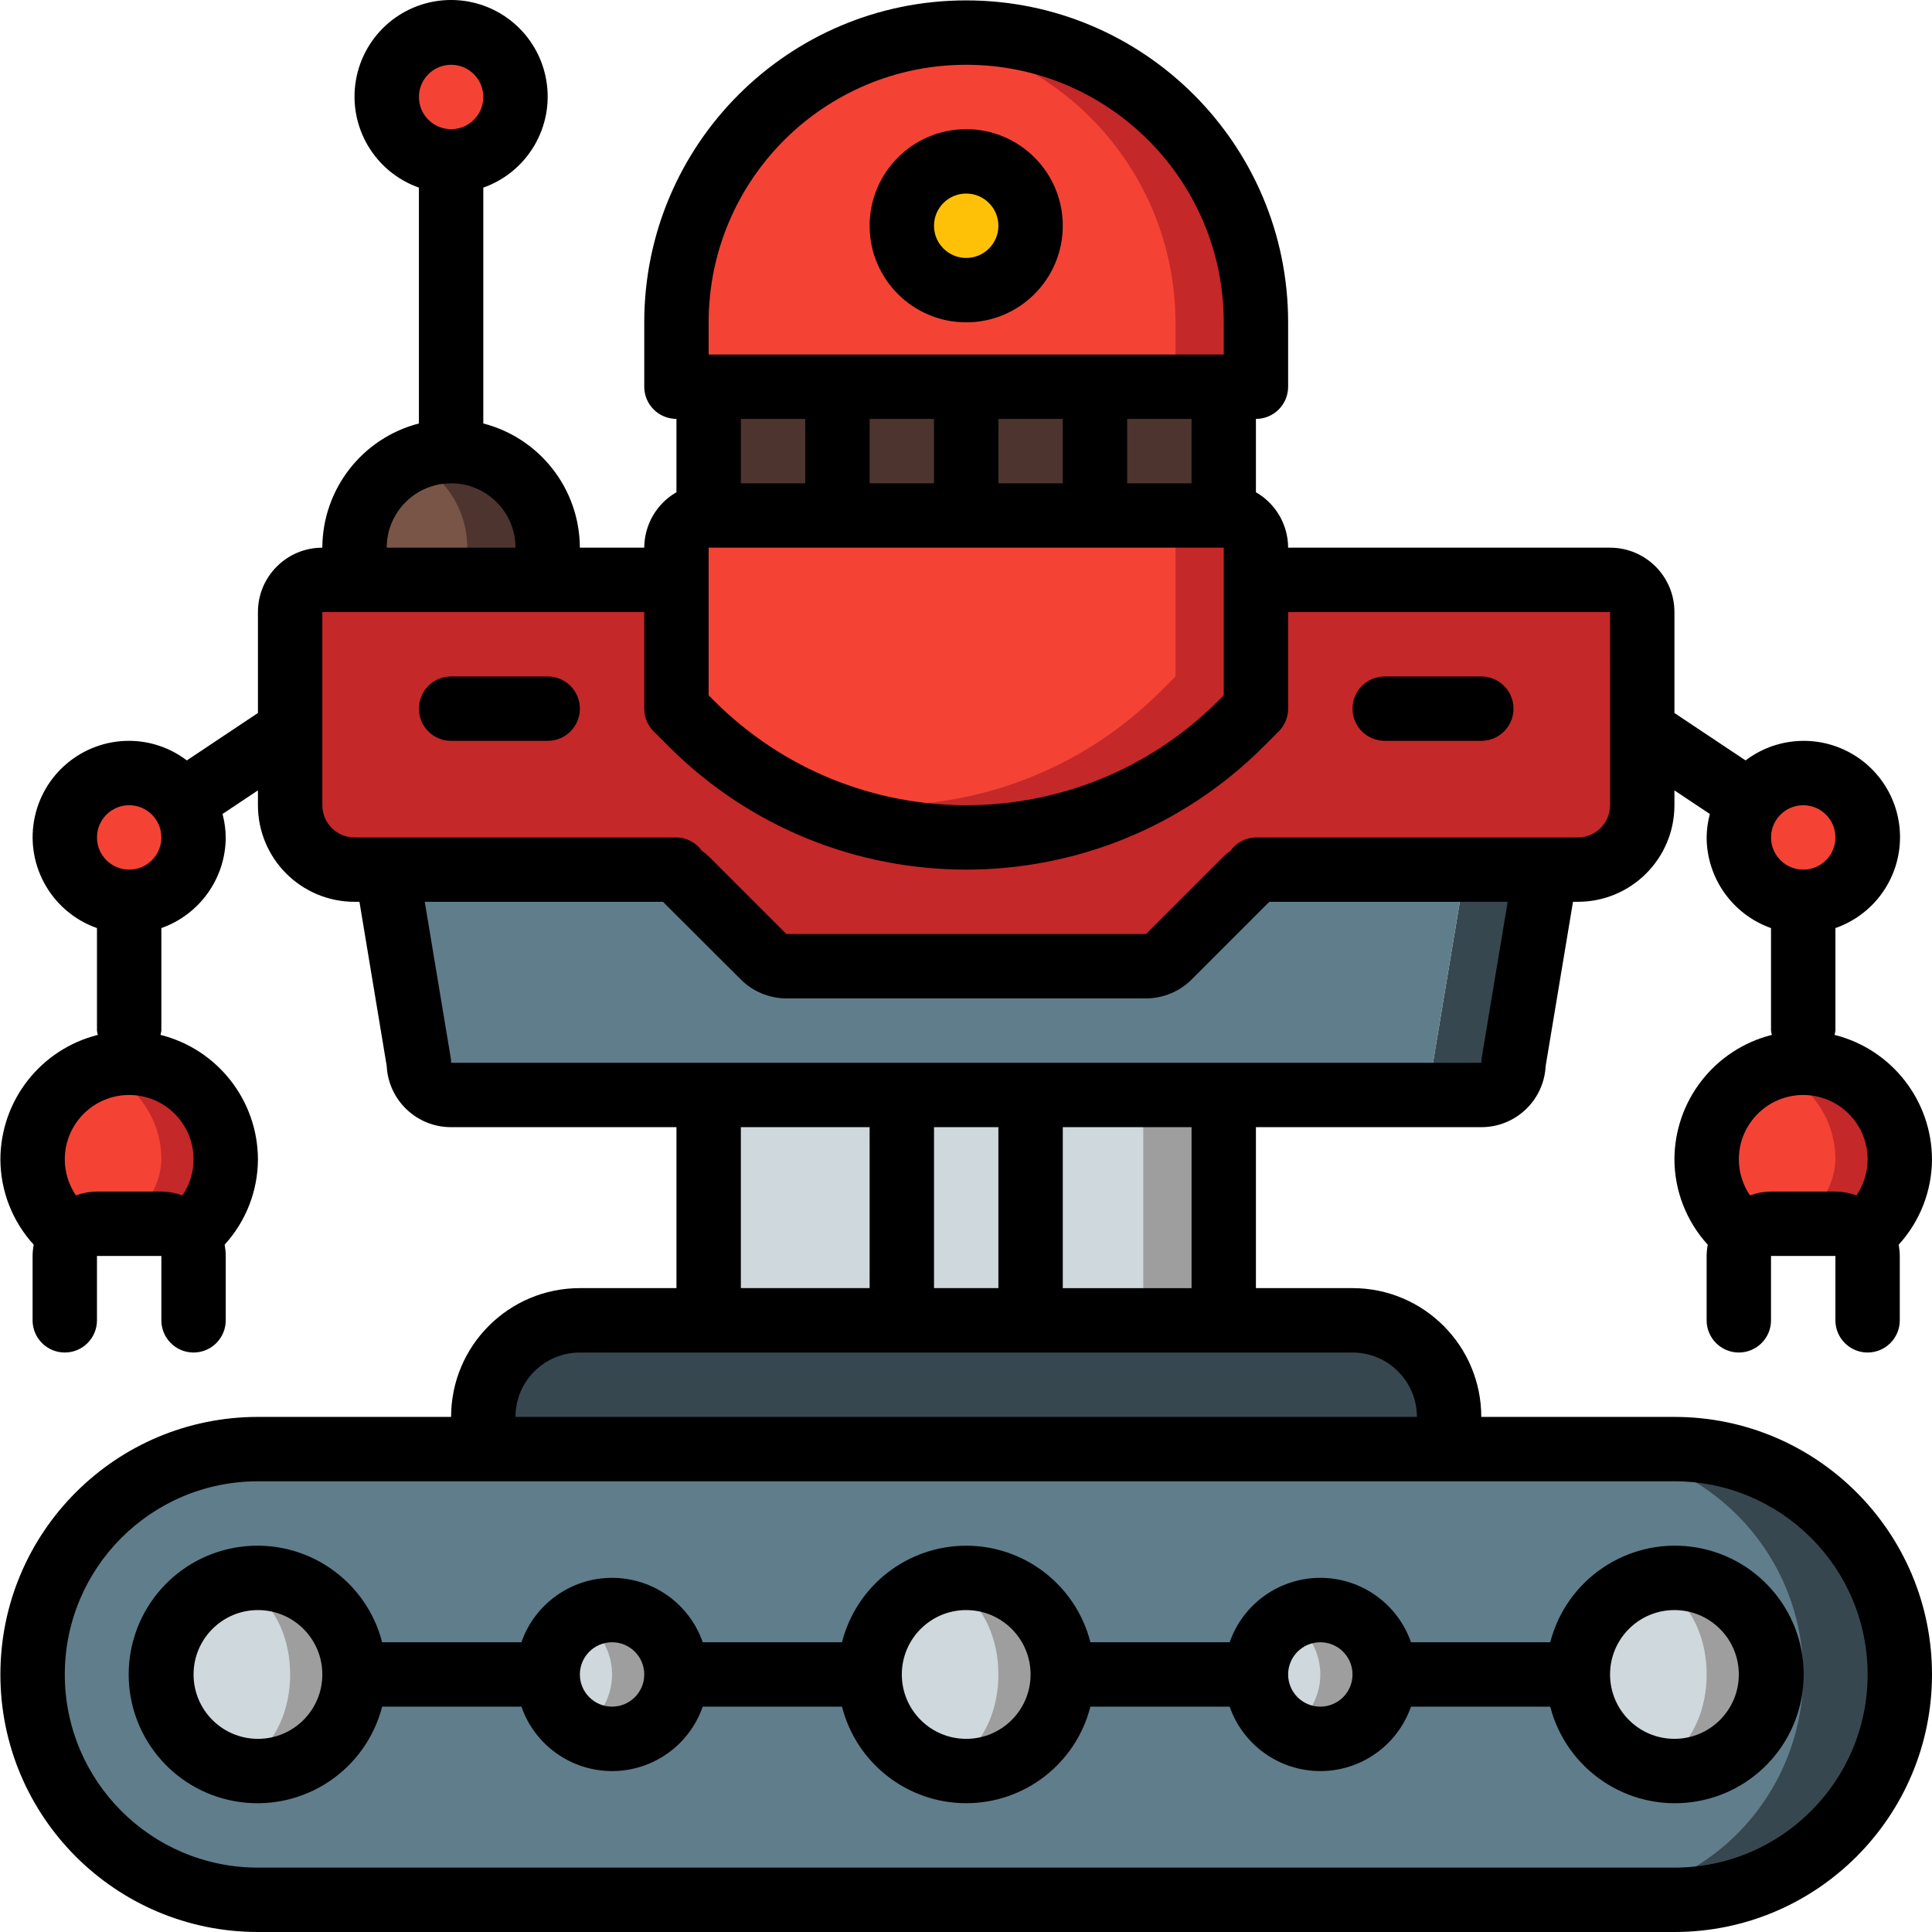 <svg height="512pt" viewBox="0 0 512 512.106" width="512pt" xmlns="http://www.w3.org/2000/svg"><path d="m187.785 290.238h136.535v59.734h-136.535zm0 0" fill="#9e9e9e"/><path d="m187.785 290.238h115.203v59.734h-115.203zm0 0" fill="#cfd8dc"/><path d="m435.254 162.238v51.199c-.027 9.414-7.652 17.039-17.066 17.07h-81.836c-2.238.016-4.379.902-5.973 2.473l-20.652 20.652c-1.594 1.566-3.734 2.457-5.973 2.473h-95.402c-2.238-.016-4.379-.906-5.973-2.473l-20.652-20.652c-1.594-1.57-3.734-2.457-5.973-2.473h-81.836c-9.414-.031-17.035-7.656-17.066-17.07v-51.199c0-4.711 3.82-8.531 8.535-8.531h341.332c4.715 0 8.535 3.82 8.535 8.531zm0 0" fill="#c52828"/><path d="m409.652 230.508-8.531 51.199c0 4.711-3.82 8.531-8.535 8.531h-21.332c4.711 0 8.531-3.82 8.531-8.531l8.535-51.199zm0 0" fill="#37474f"/><path d="m388.32 230.508-8.535 51.199c0 4.711-3.82 8.531-8.531 8.531h-251.734c-4.711 0-8.531-3.82-8.531-8.531l-8.535-51.199h73.301c2.238.016 4.379.902 5.973 2.473l20.652 20.652c1.594 1.566 3.734 2.457 5.973 2.473h95.402c2.238-.016 4.379-.906 5.973-2.473l20.652-20.652c1.594-1.57 3.734-2.457 5.973-2.473zm0 0" fill="#607d8b"/><path d="m145.121 145.172c.016 2.914-.504 5.809-1.539 8.535h-48.125c-1.035-2.727-1.555-5.621-1.539-8.535-.02-10 5.824-19.082 14.934-23.211 3.336-1.582 6.98-2.398 10.668-2.387 14.137 0 25.602 11.461 25.602 25.598zm0 0" fill="#4e342e"/><path d="m123.785 145.172c.02 2.914-.5 5.809-1.535 8.535h-26.793c-1.035-2.727-1.555-5.621-1.539-8.535-.02-10 5.824-19.082 14.934-23.211 9.113 4.129 14.957 13.211 14.934 23.211zm0 0" fill="#795548"/><path d="m136.586 25.707c0 9.426-7.641 17.066-17.066 17.066s-17.066-7.641-17.066-17.066 7.641-17.066 17.066-17.066 17.066 7.641 17.066 17.066zm0 0" fill="#f44335"/><path d="m324.32 136.641v-34.133h-136.535v34.133zm0 0" fill="#4e342e"/><path d="m51.254 221.973c0 9.426-7.641 17.066-17.066 17.066s-17.066-7.641-17.066-17.066c0-9.426 7.641-17.066 17.066-17.066s17.066 7.641 17.066 17.066zm0 0" fill="#f44335"/><path d="m59.785 307.305v.258c-.535 10.703-9.508 19.031-20.223 18.773h-10.754c-1 .004-2-.082-2.984-.258-9.801-1.199-17.184-9.496-17.238-19.371.031-1.285.145-2.566.34-3.84 1.609-9.078 7.961-16.602 16.641-19.711 1.227-.43 2.48-.773 3.758-1.023 7.508-1.453 15.273.527 21.168 5.398 5.898 4.871 9.305 12.125 9.293 19.773zm0 0" fill="#c52828"/><path d="m494.988 221.973c0 9.426-7.645 17.066-17.07 17.066s-17.066-7.641-17.066-17.066c0-9.426 7.641-17.066 17.066-17.066s17.07 7.641 17.07 17.066zm0 0" fill="#f44335"/><path d="m503.52 307.305v.258c-.539 10.703-9.508 19.031-20.223 18.773h-10.754c-1 .004-2-.082-2.984-.258-9.801-1.199-17.184-9.496-17.238-19.371.027-1.285.141-2.566.34-3.84 1.609-9.078 7.961-16.602 16.641-19.711 1.227-.43 2.48-.773 3.754-1.023 7.512-1.453 15.277.527 21.172 5.398 5.895 4.871 9.305 12.125 9.293 19.773zm0 0" fill="#c52828"/><path d="m42.719 307.305v.258c-.441 9.434-7.543 17.215-16.895 18.516-9.801-1.199-17.184-9.496-17.238-19.371.031-1.285.145-2.566.34-3.84 1.609-9.078 7.961-16.602 16.641-19.711 10.27 3.59 17.145 13.273 17.152 24.148zm0 0" fill="#f44335"/><path d="m486.453 307.305v.258c-.445 9.434-7.543 17.215-16.895 18.516-9.801-1.199-17.184-9.496-17.238-19.371.027-1.285.141-2.566.34-3.84 1.609-9.078 7.961-16.602 16.641-19.711 10.266 3.59 17.145 13.273 17.152 24.148zm0 0" fill="#f44335"/><path d="m503.52 443.84c0 15.844-6.293 31.035-17.496 42.238-11.203 11.203-26.395 17.496-42.238 17.496h-375.465c-32.992 0-59.734-26.746-59.734-59.734 0-32.992 26.742-59.734 59.734-59.734h375.465c15.844 0 31.035 6.293 42.238 17.496 11.203 11.203 17.496 26.395 17.496 42.238zm0 0" fill="#37474f"/><path d="m477.918 443.84c0 15.844-6.293 31.035-17.492 42.238-11.203 11.203-26.398 17.496-42.238 17.496h-354.133c-32.992 0-59.734-26.746-59.734-59.734 0-32.992 26.742-59.734 59.734-59.734h354.133c32.988 0 59.73 26.742 59.73 59.734zm0 0" fill="#607d8b"/><path d="m153.652 349.973h204.801c14.137 0 25.602 11.461 25.602 25.602v8.531h-256v-8.531c0-14.141 11.461-25.602 25.598-25.602zm0 0" fill="#37474f"/><path d="m332.852 145.172v42.668l-3.926 3.926c-19.312 19.352-45.531 30.227-72.871 30.227-27.344 0-53.562-10.875-72.875-30.227l-3.926-3.926v-42.668c0-4.711 3.82-8.531 8.531-8.531h136.535c4.711 0 8.531 3.82 8.531 8.531zm0 0" fill="#c52828"/><path d="m311.52 136.641v42.664l-3.926 3.926c-26.223 26.285-64.578 36.395-100.352 26.453-8.859-4.754-16.969-10.793-24.062-17.918l-3.926-3.926v-42.668c0-4.711 3.82-8.531 8.531-8.531zm0 0" fill="#f44335"/><path d="m332.852 85.438v17.07h-153.598v-17.07c.012-38.285 28.219-70.711 66.133-76.031 3.531-.512 7.098-.77 10.668-.766 42.387.066 76.734 34.41 76.797 76.797zm0 0" fill="#c52828"/><path d="m311.52 85.438v17.07h-132.266v-17.07c.012-38.285 28.219-70.711 66.133-76.031 37.895 5.355 66.082 37.762 66.133 76.031zm0 0" fill="#f44335"/><path d="m273.121 59.84c0 9.426-7.641 17.066-17.066 17.066-9.426 0-17.066-7.641-17.066-17.066 0-9.426 7.641-17.066 17.066-17.066 9.426 0 17.066 7.641 17.066 17.066zm0 0" fill="#fec108"/><g fill="#9e9e9e"><path d="m93.918 443.84c0 14.137-11.461 25.598-25.598 25.598-2.914.02-5.809-.5-8.535-1.535-10.223-3.582-17.066-13.23-17.066-24.062 0-10.832 6.844-20.484 17.066-24.066 2.727-1.031 5.621-1.551 8.535-1.535 14.137 0 25.598 11.461 25.598 25.602zm0 0"/><path d="m469.387 443.84c0 14.137-11.461 25.598-25.602 25.598-2.914.02-5.805-.5-8.531-1.535-10.223-3.582-17.07-13.23-17.07-24.062 0-10.832 6.848-20.484 17.07-24.066 2.727-1.031 5.617-1.551 8.531-1.535 14.141 0 25.602 11.461 25.602 25.602zm0 0"/><path d="m179.254 443.84c0 9.426-7.641 17.066-17.066 17.066s-17.066-7.641-17.066-17.066c0-9.426 7.641-17.066 17.066-17.066 9.414.027 17.039 7.652 17.066 17.066zm0 0"/><path d="m366.988 443.84c0 9.426-7.645 17.066-17.07 17.066s-17.066-7.641-17.066-17.066c0-9.426 7.641-17.066 17.066-17.066 9.414.027 17.039 7.652 17.07 17.066zm0 0"/><path d="m281.652 443.84c0 14.137-11.461 25.598-25.598 25.598-2.918.02-5.809-.5-8.535-1.535-10.223-3.582-17.066-13.23-17.066-24.062 0-10.832 6.844-20.484 17.066-24.066 2.727-1.031 5.617-1.551 8.535-1.535 14.137 0 25.598 11.461 25.598 25.602zm0 0"/></g><path d="m76.852 443.84c0-13.289-7.641-24.066-17.066-24.066-9.426 0-17.066 10.777-17.066 24.066 0 13.289 7.641 24.062 17.066 24.062 9.426 0 17.066-10.773 17.066-24.062zm0 0" fill="#cfd8dc"/><path d="m452.32 443.84c0-13.289-7.641-24.066-17.066-24.066-9.426 0-17.066 10.777-17.066 24.066 0 13.289 7.641 24.062 17.066 24.062 9.426 0 17.066-10.773 17.066-24.062zm0 0" fill="#cfd8dc"/><path d="m162.188 443.84c-.008 6.09-3.258 11.715-8.535 14.762-5.262-3.051-8.504-8.676-8.504-14.762 0-6.086 3.242-11.711 8.504-14.762 5.277 3.043 8.527 8.672 8.535 14.762zm0 0" fill="#cfd8dc"/><path d="m349.918 443.84c-.004 6.09-3.258 11.715-8.531 14.762-5.266-3.051-8.504-8.676-8.504-14.762 0-6.086 3.238-11.711 8.504-14.762 5.273 3.043 8.527 8.672 8.531 14.762zm0 0" fill="#cfd8dc"/><path d="m264.586 443.84c0-13.289-7.641-24.066-17.066-24.066s-17.066 10.777-17.066 24.066c0 13.289 7.641 24.062 17.066 24.062s17.066-10.773 17.066-24.062zm0 0" fill="#cfd8dc"/><path d="m486.223 274.316c.102-.375.18-.758.23-1.145v-27.168c9.516-3.316 16.191-11.922 17.035-21.965.844-10.043-4.301-19.641-13.129-24.5-8.828-4.859-19.691-4.066-27.723 2.023l-18.852-12.57v-26.754c0-9.426-7.641-17.066-17.066-17.066h-85.332c-.02-6.07-3.27-11.668-8.535-14.695v-19.438c4.715 0 8.535-3.82 8.535-8.531v-17.07c0-47.125-38.207-85.332-85.332-85.332-47.129 0-85.336 38.207-85.336 85.332v17.07c0 4.711 3.82 8.531 8.535 8.531v19.438c-5.266 3.027-8.516 8.625-8.535 14.695h-17.066c-.059-15.516-10.574-29.043-25.598-32.922v-62.516c11.754-4.156 18.805-16.176 16.695-28.465-2.105-12.289-12.762-21.27-25.23-21.27s-23.121 8.98-25.23 21.27c-2.109 12.289 4.941 24.309 16.699 28.465v62.516c-15.027 3.879-25.543 17.406-25.602 32.922-9.426 0-17.066 7.641-17.066 17.066v26.754l-18.852 12.57c-4.391-3.352-9.758-5.176-15.281-5.191-12.453-.023-23.109 8.941-25.219 21.215-2.113 12.273 4.938 24.277 16.684 28.418v27.168c.051.387.129.77.23 1.145-15.141 3.797-25.777 17.379-25.828 32.988.027 8.379 3.176 16.441 8.832 22.625-.188.98-.289 1.977-.301 2.977v17.066c0 4.711 3.82 8.535 8.535 8.535 4.711 0 8.531-3.824 8.531-8.535v-17.066h17.066v17.066c0 4.711 3.82 8.535 8.535 8.535 4.711 0 8.531-3.824 8.531-8.535v-17.066c-.012-1-.109-1.996-.297-2.977 5.652-6.184 8.801-14.246 8.832-22.625-.055-15.609-10.691-29.191-25.832-32.988.102-.375.18-.758.23-1.145v-27.168c10.191-3.605 17.023-13.223 17.066-24.031-.023-2.098-.312-4.184-.852-6.211l9.387-6.258v3.934c0 14.141 11.461 25.602 25.598 25.602h1.309l7.227 43.52c.453 9.09 7.965 16.227 17.066 16.215h59.734v42.664h-25.602c-18.852 0-34.133 15.285-34.133 34.137h-51.199c-37.703 0-68.266 30.562-68.266 68.266s30.563 68.266 68.266 68.266h375.465c37.703 0 68.27-30.562 68.27-68.266s-30.566-68.266-68.27-68.266h-51.199c0-18.852-15.281-34.137-34.133-34.137h-25.602v-42.664h59.734c9.102.012 16.613-7.125 17.066-16.215l7.246-43.52h1.289c14.137 0 25.598-11.461 25.598-25.602v-3.934l9.387 6.258c-.539 2.027-.828 4.113-.852 6.211.043 10.809 6.875 20.426 17.066 24.031v27.168c.051.387.129.77.23 1.145-15.141 3.797-25.777 17.379-25.832 32.988.031 8.379 3.18 16.441 8.832 22.625-.184.98-.285 1.977-.297 2.977v17.066c0 4.711 3.82 8.535 8.531 8.535 4.715 0 8.535-3.824 8.535-8.535v-17.066h17.066v17.066c0 4.711 3.82 8.535 8.535 8.535 4.711 0 8.531-3.824 8.531-8.535v-17.066c-.012-1-.113-1.996-.297-2.977 5.652-6.184 8.801-14.246 8.832-22.625-.055-15.609-10.691-29.191-25.832-32.988zm-434.969 32.988c0 3.41-1.031 6.738-2.961 9.551-1.789-.652-3.672-.996-5.574-1.016h-17.066c-1.902.02-3.785.363-5.57 1.016-1.93-2.812-2.965-6.141-2.961-9.551 0-9.426 7.641-17.066 17.066-17.066s17.066 7.641 17.066 17.066zm-17.066-76.797c-4.715 0-8.535-3.824-8.535-8.535 0-4.711 3.82-8.535 8.535-8.535 4.711 0 8.531 3.824 8.531 8.535 0 4.711-3.82 8.535-8.531 8.535zm153.598-85.336h136.535v39.133l-1.469 1.469c-36.895 36.887-96.703 36.887-133.598 0l-1.469-1.469zm93.867-34.133v17.066h-17.066v-17.066zm-34.133 17.066h-17.066v-17.066h17.066zm68.266 0h-17.066v-17.066h17.066zm-128-42.668c0-37.699 30.566-68.266 68.27-68.266 37.699 0 68.266 30.566 68.266 68.266v8.535h-136.535zm25.602 25.602v17.066h-17.066v-17.066zm-93.867-93.867c4.715 0 8.535 3.82 8.535 8.535 0 4.711-3.82 8.531-8.535 8.531-4.711 0-8.531-3.82-8.531-8.531 0-4.715 3.82-8.535 8.531-8.535zm0 110.934c9.426 0 17.066 7.641 17.066 17.066h-34.133c0-9.426 7.641-17.066 17.066-17.066zm76.801 170.668h34.133v42.664h-34.133zm68.266 42.664h-17.066v-42.664h17.066zm179.199 51.203c28.277 0 51.203 22.922 51.203 51.199s-22.926 51.199-51.203 51.199h-375.465c-28.277 0-51.199-22.922-51.199-51.199s22.922-51.199 51.199-51.199zm-68.266-17.066h-238.934c0-9.426 7.641-17.066 17.066-17.066h204.801c9.426 0 17.066 7.641 17.066 17.066zm-59.734-34.137h-34.133v-42.664h34.133zm76.922-61.141c-.078.465-.117.938-.121 1.41h-273.066c0-.473-.043-.945-.121-1.41l-6.867-41.258h63.145l20.645 20.602c3.203 3.191 7.543 4.988 12.066 5h95.332c4.527-.012 8.863-1.809 12.066-5l20.602-20.602h63.188zm34.012-66.859c0 4.715-3.82 8.535-8.531 8.535h-85.336c-2.672.035-5.168 1.34-6.723 3.516-.637.453-1.242.949-1.809 1.484l-20.602 20.602h-95.332l-20.602-20.602c-.566-.535-1.172-1.031-1.809-1.484-1.551-2.176-4.051-3.48-6.723-3.516h-85.336c-4.711 0-8.531-3.82-8.531-8.535v-51.199h85.332v25.602c0 2.262.902 4.434 2.5 6.031l3.969 3.969c43.559 43.551 114.172 43.551 157.73 0l3.969-3.969c1.602-1.598 2.5-3.77 2.5-6.031v-25.602h85.332zm59.734 8.535c0 4.711-3.82 8.535-8.535 8.535-4.711 0-8.531-3.824-8.531-8.535 0-4.711 3.82-8.535 8.531-8.535 4.715 0 8.535 3.824 8.535 8.535zm-17.066 93.867c-1.902.02-3.785.363-5.574 1.016-1.93-2.812-2.961-6.141-2.961-9.551 0-9.426 7.641-17.066 17.066-17.066s17.07 7.641 17.07 17.066c0 3.41-1.035 6.738-2.965 9.551-1.785-.652-3.668-.996-5.57-1.016zm0 0"/><path d="m373.949 435.305c-3.562-10.223-13.203-17.074-24.031-17.074-10.824 0-20.465 6.852-24.027 17.074h-36.914c-3.832-15.055-17.391-25.59-32.922-25.59-15.535 0-29.09 10.535-32.922 25.59h-36.918c-3.559-10.223-13.203-17.074-24.027-17.074-10.828 0-20.469 6.852-24.031 17.074h-36.914c-4.297-16.641-20.301-27.492-37.352-25.328-17.051 2.168-29.832 16.676-29.832 33.863s12.781 31.695 29.832 33.859c17.051 2.168 33.055-8.684 37.352-25.328h36.914c3.562 10.227 13.203 17.078 24.031 17.078 10.824 0 20.469-6.852 24.027-17.078h36.918c3.832 15.055 17.387 25.594 32.922 25.594 15.531 0 29.09-10.539 32.922-25.594h36.914c3.562 10.227 13.203 17.078 24.027 17.078 10.828 0 20.469-6.852 24.031-17.078h36.914c4.297 16.645 20.301 27.496 37.352 25.328 17.051-2.164 29.832-16.672 29.832-33.859s-12.781-31.695-29.832-33.863c-17.051-2.164-33.055 8.688-37.352 25.328zm-305.629 25.602c-9.426 0-17.066-7.641-17.066-17.066 0-9.426 7.641-17.066 17.066-17.066 9.426 0 17.066 7.641 17.066 17.066 0 9.426-7.641 17.066-17.066 17.066zm93.867-8.535c-4.715 0-8.535-3.82-8.535-8.531 0-4.715 3.82-8.535 8.535-8.535 4.711 0 8.531 3.82 8.531 8.535 0 4.711-3.82 8.531-8.531 8.531zm93.867 8.535c-9.426 0-17.066-7.641-17.066-17.066 0-9.426 7.641-17.066 17.066-17.066 9.426 0 17.066 7.641 17.066 17.066 0 9.426-7.641 17.066-17.066 17.066zm93.863-8.535c-4.711 0-8.531-3.82-8.531-8.531 0-4.715 3.82-8.535 8.531-8.535 4.715 0 8.535 3.82 8.535 8.535 0 4.711-3.82 8.531-8.535 8.531zm93.867-25.598c9.426 0 17.066 7.641 17.066 17.066 0 9.426-7.641 17.066-17.066 17.066-9.426 0-17.066-7.641-17.066-17.066 0-9.426 7.641-17.066 17.066-17.066zm0 0"/><path d="m145.121 179.305h-25.602c-4.711 0-8.531 3.82-8.531 8.535 0 4.711 3.82 8.531 8.531 8.531h25.602c4.711 0 8.531-3.82 8.531-8.531 0-4.715-3.82-8.535-8.531-8.535zm0 0"/><path d="m366.988 196.371h25.598c4.715 0 8.535-3.82 8.535-8.531 0-4.715-3.82-8.535-8.535-8.535h-25.598c-4.715 0-8.535 3.82-8.535 8.535 0 4.711 3.82 8.531 8.535 8.531zm0 0"/><path d="m281.652 59.84c0-14.141-11.461-25.602-25.598-25.602-14.141 0-25.602 11.461-25.602 25.602 0 14.137 11.461 25.598 25.602 25.598 14.137 0 25.598-11.461 25.598-25.598zm-34.133 0c0-4.715 3.82-8.535 8.535-8.535 4.711 0 8.531 3.82 8.531 8.535 0 4.711-3.82 8.531-8.531 8.531-4.715 0-8.535-3.82-8.535-8.531zm0 0"/></svg>
